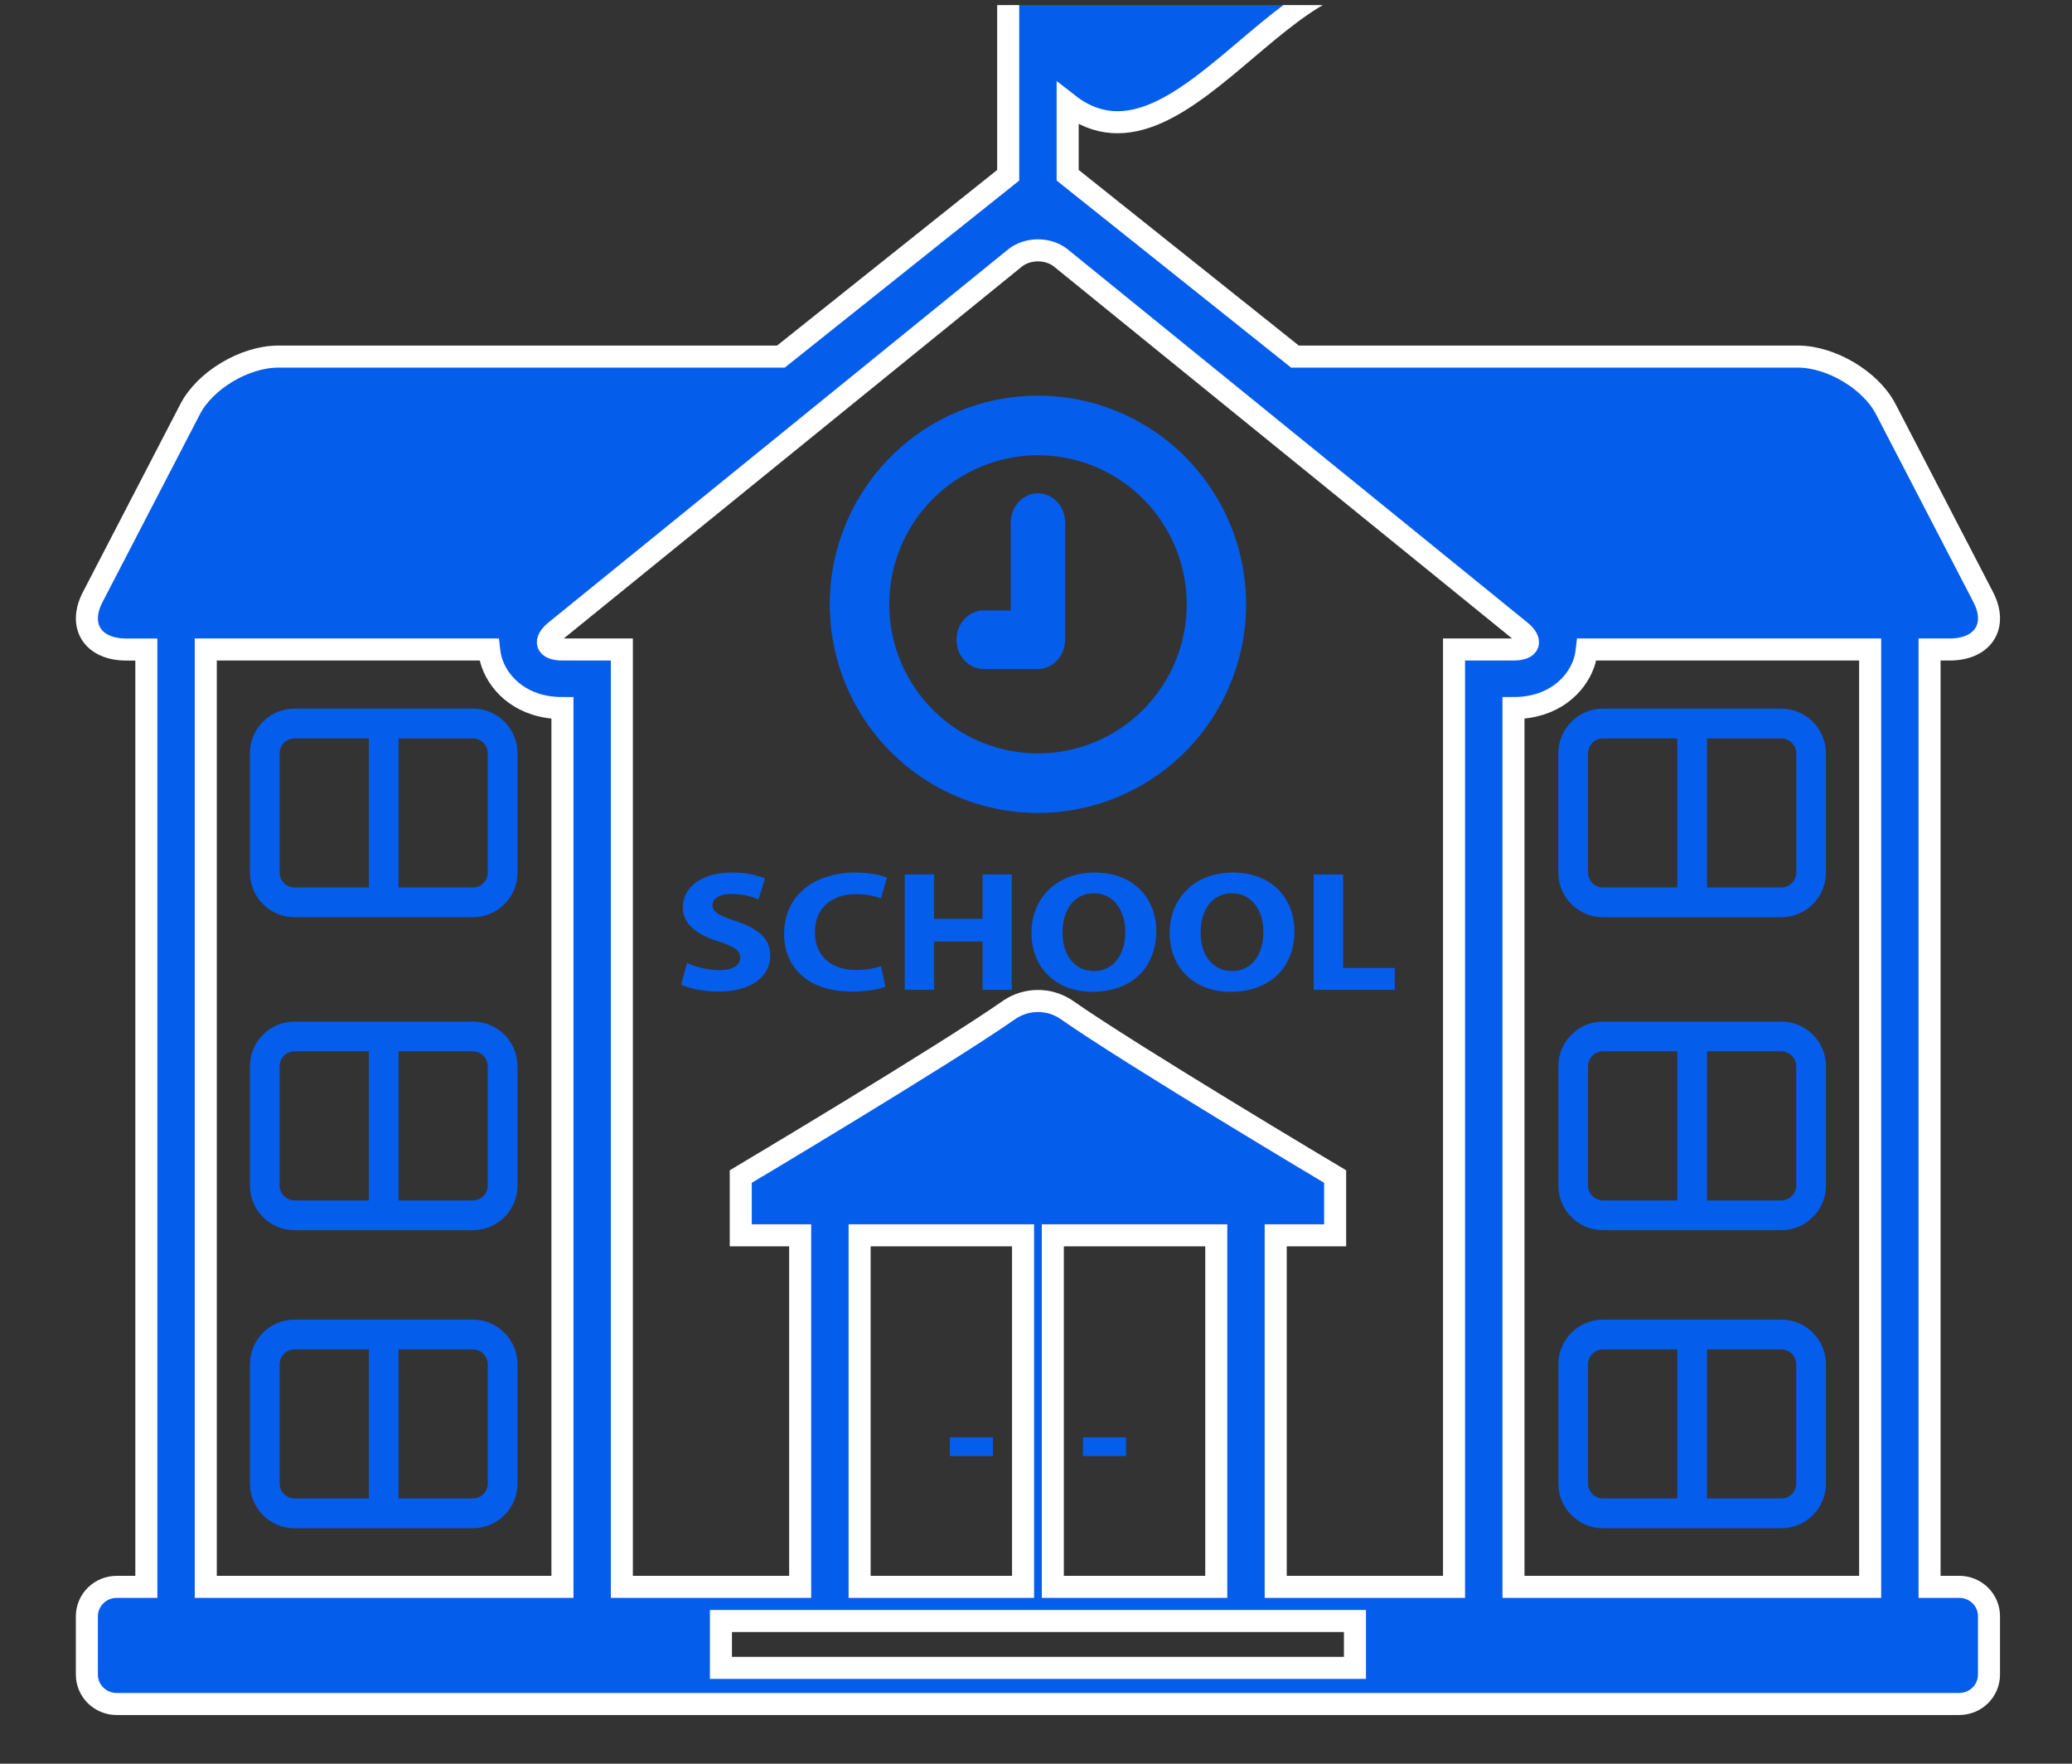 <svg width="94" height="80" viewBox="0 0 94 80" fill="none" xmlns="http://www.w3.org/2000/svg">
<rect x="0" y="0" width="94" height="80" fill="#333333" stroke="none"/>
<g clip-path="url(#clip0_2124_1266)">
<path d="M21.456 32.141H13.361C12.246 32.141 11.338 33.051 11.338 34.169V39.577C11.338 40.694 12.246 41.604 13.361 41.604H21.456C22.571 41.604 23.479 40.694 23.479 39.577V34.169C23.479 33.051 22.571 32.141 21.456 32.141ZM16.733 40.253H13.361C13.182 40.252 13.011 40.181 12.884 40.054C12.758 39.928 12.687 39.756 12.686 39.577V34.169C12.687 33.989 12.758 33.818 12.884 33.691C13.011 33.564 13.182 33.493 13.361 33.492H16.734V40.253H16.733ZM22.129 39.578C22.129 39.757 22.057 39.929 21.931 40.056C21.804 40.182 21.633 40.254 21.454 40.254H18.081V33.494H21.454C21.633 33.494 21.804 33.566 21.931 33.692C22.057 33.819 22.129 33.991 22.129 34.17V39.578ZM21.456 46.337H13.361C12.246 46.337 11.338 47.247 11.338 48.364V53.772C11.338 54.89 12.246 55.8 13.361 55.8H21.456C22.571 55.8 23.479 54.89 23.479 53.772V48.364C23.479 47.247 22.571 46.337 21.456 46.337ZM16.733 54.449H13.361C13.182 54.448 13.011 54.377 12.884 54.25C12.758 54.123 12.687 53.952 12.686 53.772V48.364C12.687 48.185 12.758 48.014 12.884 47.887C13.011 47.76 13.182 47.689 13.361 47.688H16.734V54.449H16.733ZM22.129 53.772C22.129 53.952 22.057 54.123 21.931 54.25C21.804 54.377 21.633 54.448 21.454 54.449H18.081V47.688H21.454C21.633 47.689 21.804 47.76 21.931 47.887C22.057 48.014 22.129 48.185 22.129 48.364V53.772ZM21.456 59.856H13.361C12.246 59.856 11.338 60.766 11.338 61.884V67.292C11.338 68.409 12.246 69.319 13.361 69.319H21.456C22.571 69.319 23.479 68.409 23.479 67.292V61.884C23.479 60.766 22.571 59.856 21.456 59.856ZM16.733 67.968H13.361C13.182 67.968 13.011 67.896 12.884 67.77C12.758 67.643 12.687 67.471 12.686 67.292V61.884C12.687 61.705 12.758 61.533 12.884 61.406C13.011 61.279 13.182 61.208 13.361 61.208H16.734V67.968H16.733ZM22.129 67.292C22.129 67.471 22.057 67.643 21.931 67.77C21.804 67.896 21.633 67.968 21.454 67.968H18.081V61.208H21.454C21.633 61.208 21.804 61.279 21.931 61.406C22.057 61.533 22.129 61.705 22.129 61.884V67.292ZM70.695 34.17V39.578C70.695 40.696 71.604 41.605 72.719 41.605H80.813C81.928 41.605 82.836 40.696 82.836 39.578V34.17C82.836 33.053 81.928 32.143 80.813 32.143H72.719C72.182 32.143 71.668 32.357 71.289 32.737C70.909 33.117 70.696 33.633 70.695 34.17ZM77.442 33.494H80.815C80.993 33.494 81.165 33.566 81.291 33.692C81.418 33.819 81.489 33.991 81.49 34.17V39.578C81.489 39.757 81.418 39.929 81.291 40.056C81.165 40.182 80.993 40.254 80.815 40.254H77.442V33.494ZM76.092 40.253H72.719C72.54 40.252 72.368 40.181 72.242 40.054C72.115 39.928 72.044 39.756 72.044 39.577V34.169C72.044 33.989 72.115 33.818 72.242 33.691C72.368 33.564 72.54 33.493 72.719 33.492H76.092V40.253ZM80.815 46.337H72.72C71.605 46.337 70.697 47.247 70.697 48.364V53.772C70.697 54.89 71.605 55.8 72.72 55.8H80.815C81.93 55.8 82.838 54.89 82.838 53.772V48.364C82.838 47.247 81.93 46.337 80.815 46.337ZM76.092 54.449H72.719C72.54 54.448 72.368 54.377 72.242 54.25C72.115 54.123 72.044 53.952 72.044 53.772V48.364C72.044 48.185 72.115 48.014 72.242 47.887C72.368 47.76 72.54 47.689 72.719 47.688H76.092V54.449ZM81.488 53.772C81.488 53.952 81.416 54.123 81.29 54.25C81.163 54.377 80.992 54.448 80.813 54.449H77.44V47.688H80.813C80.992 47.689 81.163 47.76 81.29 47.887C81.416 48.014 81.488 48.185 81.488 48.364V53.772ZM80.815 59.856H72.72C71.605 59.856 70.697 60.766 70.697 61.884V67.292C70.697 68.409 71.605 69.319 72.72 69.319H80.815C81.93 69.319 82.838 68.409 82.838 67.292V61.884C82.838 60.766 81.93 59.856 80.815 59.856ZM76.092 67.968H72.719C72.54 67.968 72.368 67.896 72.242 67.77C72.115 67.643 72.044 67.471 72.044 67.292V61.884C72.044 61.705 72.115 61.533 72.242 61.406C72.368 61.279 72.54 61.208 72.719 61.208H76.092V67.968ZM81.488 67.292C81.488 67.471 81.416 67.643 81.29 67.77C81.163 67.896 80.992 67.968 80.813 67.968H77.44V61.208H80.813C80.992 61.208 81.163 61.279 81.29 61.406C81.416 61.533 81.488 61.705 81.488 61.884V67.292ZM33.415 41.791C32.657 41.535 32.322 41.388 32.322 41.053C32.322 40.782 32.601 40.548 33.181 40.548C33.755 40.548 34.175 40.696 34.41 40.797L34.707 39.84C34.228 39.657 33.718 39.567 33.205 39.577C31.814 39.577 30.976 40.261 30.976 41.154C30.976 41.914 31.613 42.397 32.593 42.7C33.3 42.924 33.581 43.112 33.581 43.438C33.581 43.78 33.257 44.005 32.645 44.005C32.078 44.005 31.529 43.844 31.17 43.679L30.9 44.658C31.231 44.821 31.896 44.977 32.569 44.977C34.185 44.977 34.945 44.231 34.945 43.353C34.945 42.615 34.456 42.133 33.415 41.791ZM38.85 40.557C39.321 40.557 39.698 40.648 39.967 40.75L40.237 39.812C40.003 39.702 39.479 39.578 38.788 39.578C37.005 39.578 35.571 40.572 35.571 42.36C35.571 43.852 36.62 44.977 38.657 44.977C39.374 44.977 39.925 44.862 40.17 44.752L39.967 43.828C39.608 43.941 39.234 43.999 38.858 43.999C37.67 43.999 36.971 43.337 36.971 42.289C36.972 41.124 37.794 40.557 38.85 40.557ZM44.575 41.676H42.38V39.663H41.045V44.899H42.38V42.707H44.575V44.899H45.903V39.663H44.575V41.676ZM49.66 39.578C47.922 39.578 46.795 40.75 46.795 42.319C46.795 43.812 47.817 44.986 49.564 44.986C51.286 44.986 52.456 43.943 52.456 42.228C52.455 40.781 51.469 39.578 49.66 39.578ZM49.636 44.045C48.743 44.045 48.202 43.322 48.202 42.296C48.202 41.278 48.726 40.517 49.626 40.517C50.544 40.517 51.05 41.326 51.05 42.266C51.05 43.284 50.534 44.045 49.636 44.045ZM55.928 39.578C54.189 39.578 53.062 40.75 53.062 42.319C53.062 43.812 54.084 44.986 55.831 44.986C57.554 44.986 58.724 43.943 58.724 42.228C58.723 40.781 57.734 39.578 55.928 39.578ZM55.901 44.045C55.009 44.045 54.468 43.322 54.468 42.296C54.468 41.278 54.992 40.517 55.891 40.517C56.811 40.517 57.316 41.326 57.316 42.266C57.316 43.284 56.8 44.045 55.901 44.045ZM60.933 39.663H59.596V44.899H63.276V43.904H60.933V39.663ZM56.531 27.41C56.531 24.9 55.536 22.492 53.765 20.717C51.994 18.942 49.592 17.945 47.087 17.945C44.582 17.945 42.18 18.942 40.409 20.717C38.638 22.492 37.643 24.9 37.643 27.41C37.643 29.92 38.638 32.327 40.409 34.102C42.18 35.877 44.582 36.874 47.087 36.874C49.592 36.874 51.994 35.877 53.765 34.102C55.536 32.327 56.531 29.92 56.531 27.41ZM40.343 27.41C40.343 25.616 41.054 23.896 42.32 22.629C43.586 21.361 45.302 20.649 47.092 20.649C48.881 20.65 50.597 21.362 51.862 22.631C53.127 23.899 53.838 25.619 53.838 27.413C53.837 29.206 53.126 30.926 51.86 32.194C50.595 33.461 48.878 34.173 47.089 34.173C45.299 34.173 43.583 33.46 42.318 32.191C41.053 30.923 40.342 29.203 40.343 27.41Z" fill="#055DEB"/>
<path d="M48.322 29.016V23.703C48.322 22.972 47.767 22.374 47.089 22.374C46.411 22.374 45.856 22.972 45.856 23.703V27.688H44.623C43.945 27.688 43.391 28.286 43.391 29.017C43.391 29.748 43.945 30.346 44.623 30.346H47.089C47.416 30.344 47.728 30.203 47.959 29.954C48.19 29.705 48.32 29.368 48.322 29.016Z" fill="#055DEB"/>
<path d="M88.887 71.977H87.538V29.46H88.45C89.967 29.46 90.65 28.39 89.973 27.084L85.547 18.55C84.868 17.244 83.072 16.174 81.556 16.174H58.748L48.436 7.948V4.703C51.132 6.823 53.829 4.539 56.525 2.256C59.222 -0.028 61.919 -2.312 64.615 -0.191C61.919 -3.942 59.222 -3.29 56.526 -2.638C53.829 -1.985 51.132 -1.333 48.436 -5.084V-6.412C48.437 -7.144 47.83 -7.742 47.088 -7.742C46.346 -7.742 45.739 -7.144 45.739 -6.412V7.95L35.427 16.175H12.621C11.104 16.175 9.307 17.245 8.63 18.552L4.205 27.085C3.526 28.392 4.21 29.462 5.728 29.462H6.639V71.978H5.29C4.933 71.979 4.591 72.119 4.338 72.368C4.085 72.617 3.943 72.954 3.941 73.306V75.963C3.943 76.315 4.085 76.653 4.338 76.902C4.591 77.15 4.933 77.29 5.29 77.291H88.887C89.244 77.29 89.586 77.15 89.839 76.901C90.091 76.652 90.233 76.315 90.234 75.963V73.306C90.234 72.954 90.092 72.617 89.839 72.367C89.587 72.118 89.244 71.978 88.887 71.977ZM25.515 71.977H9.335V29.46H22.188C22.214 29.691 22.26 29.911 22.332 30.111C22.684 31.081 23.708 32.117 25.516 32.117V71.977H25.515ZM32.706 75.653V73.527H61.47V75.653H32.706ZM38.998 71.977V56.033H46.413V71.977H38.998ZM47.763 71.977V56.033H55.178V71.977H47.763ZM65.965 71.977H57.875V56.033H60.571V53.367C60.571 53.367 51.305 47.85 48.365 45.788C47.988 45.537 47.544 45.403 47.089 45.403C46.634 45.403 46.189 45.537 45.812 45.788C42.873 47.85 33.606 53.367 33.606 53.367V56.033H36.301V71.977H28.211V29.46H25.515C24.773 29.46 24.636 29.079 25.207 28.616L46.047 11.703C46.333 11.472 46.711 11.355 47.088 11.355C47.465 11.355 47.842 11.472 48.129 11.703L68.969 28.616C69.54 29.079 69.403 29.46 68.661 29.46H65.965V71.977ZM84.841 71.977H68.661V32.117C70.469 32.117 71.493 31.081 71.846 30.111C71.917 29.911 71.963 29.691 71.989 29.46H84.843V71.977H84.841Z" fill="#055DEB"/>
<path d="M88.887 71.977H87.538V29.46H88.45C89.967 29.46 90.65 28.39 89.973 27.084L85.547 18.55C84.868 17.244 83.072 16.174 81.556 16.174H58.748L48.436 7.948V4.703C51.132 6.823 53.829 4.539 56.525 2.256C59.222 -0.028 61.919 -2.312 64.615 -0.191C61.919 -3.942 59.222 -3.29 56.526 -2.638C53.829 -1.985 51.132 -1.333 48.436 -5.084V-6.412C48.437 -7.144 47.83 -7.742 47.088 -7.742C46.346 -7.742 45.739 -7.144 45.739 -6.412V7.95L35.427 16.175H12.621C11.104 16.175 9.307 17.245 8.63 18.552L4.205 27.085C3.526 28.392 4.21 29.462 5.728 29.462H6.639V71.978H5.29C4.933 71.979 4.591 72.119 4.338 72.368C4.085 72.617 3.943 72.954 3.941 73.306V75.963C3.943 76.315 4.085 76.653 4.338 76.902C4.591 77.15 4.933 77.29 5.29 77.291H88.887C89.244 77.29 89.586 77.15 89.839 76.901C90.091 76.652 90.233 76.315 90.234 75.963V73.306C90.234 72.954 90.092 72.617 89.839 72.367C89.587 72.118 89.244 71.978 88.887 71.977ZM25.515 71.977H9.335V29.46H22.188C22.214 29.691 22.26 29.911 22.332 30.111C22.684 31.081 23.708 32.117 25.516 32.117V71.977H25.515ZM32.706 75.653V73.527H61.47V75.653H32.706ZM38.998 71.977V56.033H46.413V71.977H38.998ZM47.763 71.977V56.033H55.178V71.977H47.763ZM65.965 71.977H57.875V56.033H60.571V53.367C60.571 53.367 51.305 47.85 48.365 45.788C47.988 45.537 47.544 45.403 47.089 45.403C46.634 45.403 46.189 45.537 45.812 45.788C42.873 47.85 33.606 53.367 33.606 53.367V56.033H36.301V71.977H28.211V29.46H25.515C24.773 29.46 24.636 29.079 25.207 28.616L46.047 11.703C46.333 11.472 46.711 11.355 47.088 11.355C47.465 11.355 47.842 11.472 48.129 11.703L68.969 28.616C69.54 29.079 69.403 29.46 68.661 29.46H65.965V71.977ZM84.841 71.977H68.661V32.117C70.469 32.117 71.493 31.081 71.846 30.111C71.917 29.911 71.963 29.691 71.989 29.46H84.843V71.977H84.841Z" stroke="white"/>
<path d="M43.092 65.195H45.048V66.044H43.092V65.195ZM49.128 65.195H51.084V66.044H49.128V65.195Z" fill="#055DEB"/>
</g>
<defs>
<clipPath id="clip0_2124_1266">
<rect width="92.868" height="79.718" fill="white" transform="translate(0.654 0.23)"/>
</clipPath>
</defs>
</svg>
